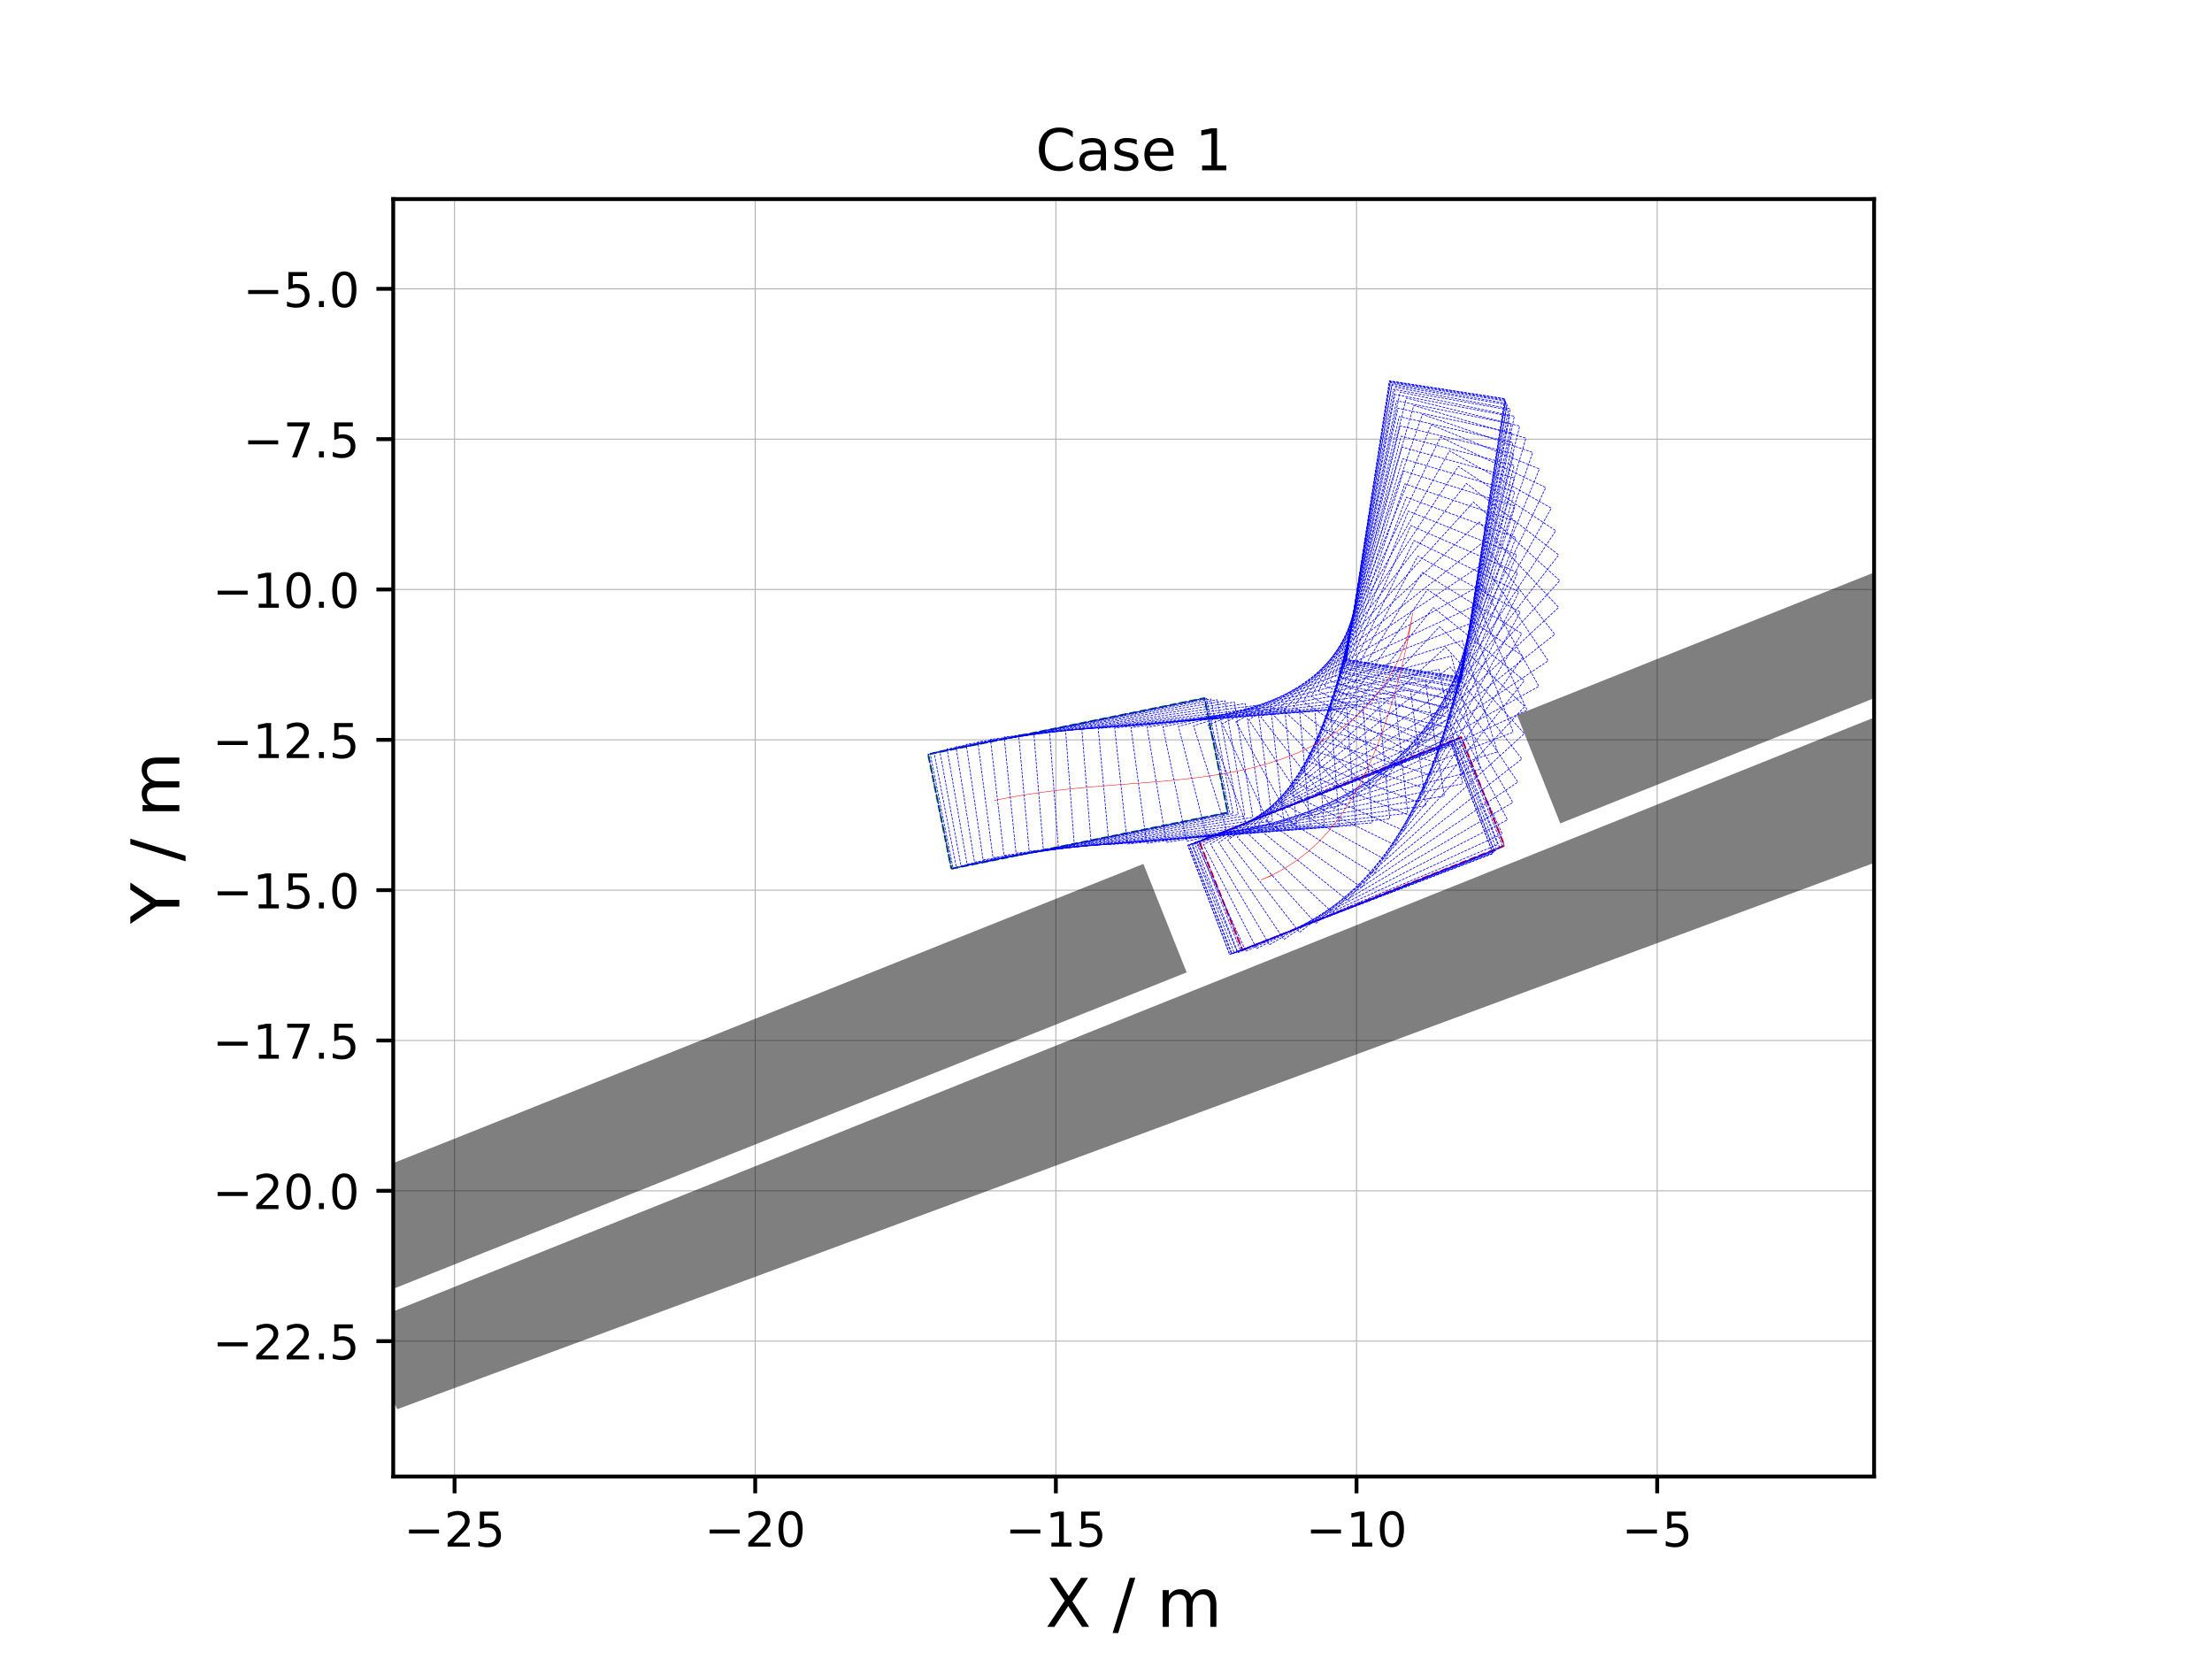 <?xml version="1.0" encoding="utf-8" standalone="no"?>
<!DOCTYPE svg PUBLIC "-//W3C//DTD SVG 1.1//EN"
  "http://www.w3.org/Graphics/SVG/1.1/DTD/svg11.dtd">
<!-- Created with matplotlib (https://matplotlib.org/) -->
<svg height="345.6pt" version="1.1" viewBox="0 0 460.8 345.6" width="460.8pt" xmlns="http://www.w3.org/2000/svg" xmlns:xlink="http://www.w3.org/1999/xlink">
 <defs>
  <style type="text/css">*{stroke-linecap:butt;stroke-linejoin:round;}</style>
 </defs>
 <g id="figure_1">
  <g id="patch_1">
   <path d="M 0 345.6 
L 460.8 345.6 
L 460.8 0 
L 0 0 
z
" style="fill:#ffffff;"/>
  </g>
  <g id="axes_1">
   <g id="patch_2">
    <path d="M 81.915 307.584 
L 390.405 307.584 
L 390.405 41.472 
L 81.915 41.472 
z
" style="fill:#ffffff;"/>
   </g>
   <g id="matplotlib.axis_1">
    <g id="xtick_1">
     <g id="line2d_1">
      <path clip-path="url(#pd54a8ec5b4)" d="M 94.691 307.584 
L 94.691 41.472 
" style="fill:none;stroke:#b0b0b0;stroke-linecap:square;stroke-width:0.2;"/>
     </g>
     <g id="line2d_2">
      <defs>
       <path d="M 0 0 
L 0 3.5 
" id="m04ee8afd36" style="stroke:#000000;stroke-width:0.8;"/>
      </defs>
      <g>
       <use style="stroke:#000000;stroke-width:0.8;" x="94.691" xlink:href="#m04ee8afd36" y="307.584"/>
      </g>
     </g>
     <g id="text_1">
      <!-- −25 -->
      <g transform="translate(84.138 322.182)scale(0.1 -0.1)">
       <defs>
        <path d="M 10.594 35.5 
L 73.188 35.5 
L 73.188 27.203 
L 10.594 27.203 
z
" id="DejaVuSans-8722"/>
        <path d="M 19.188 8.297 
L 53.609 8.297 
L 53.609 0 
L 7.328 0 
L 7.328 8.297 
Q 12.938 14.109 22.625 23.891 
Q 32.328 33.688 34.812 36.531 
Q 39.547 41.844 41.422 45.531 
Q 43.312 49.219 43.312 52.781 
Q 43.312 58.594 39.234 62.25 
Q 35.156 65.922 28.609 65.922 
Q 23.969 65.922 18.812 64.312 
Q 13.672 62.703 7.812 59.422 
L 7.812 69.391 
Q 13.766 71.781 18.938 73 
Q 24.125 74.219 28.422 74.219 
Q 39.75 74.219 46.484 68.547 
Q 53.219 62.891 53.219 53.422 
Q 53.219 48.922 51.531 44.891 
Q 49.859 40.875 45.406 35.406 
Q 44.188 33.984 37.641 27.219 
Q 31.109 20.453 19.188 8.297 
z
" id="DejaVuSans-50"/>
        <path d="M 10.797 72.906 
L 49.516 72.906 
L 49.516 64.594 
L 19.828 64.594 
L 19.828 46.734 
Q 21.969 47.469 24.109 47.828 
Q 26.266 48.188 28.422 48.188 
Q 40.625 48.188 47.75 41.5 
Q 54.891 34.812 54.891 23.391 
Q 54.891 11.625 47.562 5.094 
Q 40.234 -1.422 26.906 -1.422 
Q 22.312 -1.422 17.547 -0.641 
Q 12.797 0.141 7.719 1.703 
L 7.719 11.625 
Q 12.109 9.234 16.797 8.062 
Q 21.484 6.891 26.703 6.891 
Q 35.156 6.891 40.078 11.328 
Q 45.016 15.766 45.016 23.391 
Q 45.016 31 40.078 35.438 
Q 35.156 39.891 26.703 39.891 
Q 22.75 39.891 18.812 39.016 
Q 14.891 38.141 10.797 36.281 
z
" id="DejaVuSans-53"/>
       </defs>
       <use xlink:href="#DejaVuSans-8722"/>
       <use x="83.789" xlink:href="#DejaVuSans-50"/>
       <use x="147.412" xlink:href="#DejaVuSans-53"/>
      </g>
     </g>
    </g>
    <g id="xtick_2">
     <g id="line2d_3">
      <path clip-path="url(#pd54a8ec5b4)" d="M 157.324 307.584 
L 157.324 41.472 
" style="fill:none;stroke:#b0b0b0;stroke-linecap:square;stroke-width:0.2;"/>
     </g>
     <g id="line2d_4">
      <g>
       <use style="stroke:#000000;stroke-width:0.8;" x="157.324" xlink:href="#m04ee8afd36" y="307.584"/>
      </g>
     </g>
     <g id="text_2">
      <!-- −20 -->
      <g transform="translate(146.771 322.182)scale(0.1 -0.1)">
       <defs>
        <path d="M 31.781 66.406 
Q 24.172 66.406 20.328 58.906 
Q 16.5 51.422 16.5 36.375 
Q 16.5 21.391 20.328 13.891 
Q 24.172 6.391 31.781 6.391 
Q 39.453 6.391 43.281 13.891 
Q 47.125 21.391 47.125 36.375 
Q 47.125 51.422 43.281 58.906 
Q 39.453 66.406 31.781 66.406 
z
M 31.781 74.219 
Q 44.047 74.219 50.516 64.516 
Q 56.984 54.828 56.984 36.375 
Q 56.984 17.969 50.516 8.266 
Q 44.047 -1.422 31.781 -1.422 
Q 19.531 -1.422 13.062 8.266 
Q 6.594 17.969 6.594 36.375 
Q 6.594 54.828 13.062 64.516 
Q 19.531 74.219 31.781 74.219 
z
" id="DejaVuSans-48"/>
       </defs>
       <use xlink:href="#DejaVuSans-8722"/>
       <use x="83.789" xlink:href="#DejaVuSans-50"/>
       <use x="147.412" xlink:href="#DejaVuSans-48"/>
      </g>
     </g>
    </g>
    <g id="xtick_3">
     <g id="line2d_5">
      <path clip-path="url(#pd54a8ec5b4)" d="M 219.956 307.584 
L 219.956 41.472 
" style="fill:none;stroke:#b0b0b0;stroke-linecap:square;stroke-width:0.2;"/>
     </g>
     <g id="line2d_6">
      <g>
       <use style="stroke:#000000;stroke-width:0.8;" x="219.956" xlink:href="#m04ee8afd36" y="307.584"/>
      </g>
     </g>
     <g id="text_3">
      <!-- −15 -->
      <g transform="translate(209.404 322.182)scale(0.1 -0.1)">
       <defs>
        <path d="M 12.406 8.297 
L 28.516 8.297 
L 28.516 63.922 
L 10.984 60.406 
L 10.984 69.391 
L 28.422 72.906 
L 38.281 72.906 
L 38.281 8.297 
L 54.391 8.297 
L 54.391 0 
L 12.406 0 
z
" id="DejaVuSans-49"/>
       </defs>
       <use xlink:href="#DejaVuSans-8722"/>
       <use x="83.789" xlink:href="#DejaVuSans-49"/>
       <use x="147.412" xlink:href="#DejaVuSans-53"/>
      </g>
     </g>
    </g>
    <g id="xtick_4">
     <g id="line2d_7">
      <path clip-path="url(#pd54a8ec5b4)" d="M 282.589 307.584 
L 282.589 41.472 
" style="fill:none;stroke:#b0b0b0;stroke-linecap:square;stroke-width:0.2;"/>
     </g>
     <g id="line2d_8">
      <g>
       <use style="stroke:#000000;stroke-width:0.8;" x="282.589" xlink:href="#m04ee8afd36" y="307.584"/>
      </g>
     </g>
     <g id="text_4">
      <!-- −10 -->
      <g transform="translate(272.037 322.182)scale(0.1 -0.1)">
       <use xlink:href="#DejaVuSans-8722"/>
       <use x="83.789" xlink:href="#DejaVuSans-49"/>
       <use x="147.412" xlink:href="#DejaVuSans-48"/>
      </g>
     </g>
    </g>
    <g id="xtick_5">
     <g id="line2d_9">
      <path clip-path="url(#pd54a8ec5b4)" d="M 345.222 307.584 
L 345.222 41.472 
" style="fill:none;stroke:#b0b0b0;stroke-linecap:square;stroke-width:0.2;"/>
     </g>
     <g id="line2d_10">
      <g>
       <use style="stroke:#000000;stroke-width:0.8;" x="345.222" xlink:href="#m04ee8afd36" y="307.584"/>
      </g>
     </g>
     <g id="text_5">
      <!-- −5 -->
      <g transform="translate(337.851 322.182)scale(0.1 -0.1)">
       <use xlink:href="#DejaVuSans-8722"/>
       <use x="83.789" xlink:href="#DejaVuSans-53"/>
      </g>
     </g>
    </g>
    <g id="text_6">
     <!-- X / m -->
     <g transform="translate(217.739 338.9)scale(0.14 -0.14)">
      <defs>
       <path d="M 6.297 72.906 
L 16.891 72.906 
L 35.016 45.797 
L 53.219 72.906 
L 63.812 72.906 
L 40.375 37.891 
L 65.375 0 
L 54.781 0 
L 34.281 31 
L 13.625 0 
L 2.984 0 
L 29 38.922 
z
" id="DejaVuSans-88"/>
       <path id="DejaVuSans-32"/>
       <path d="M 25.391 72.906 
L 33.688 72.906 
L 8.297 -9.281 
L 0 -9.281 
z
" id="DejaVuSans-47"/>
       <path d="M 52 44.188 
Q 55.375 50.25 60.062 53.125 
Q 64.75 56 71.094 56 
Q 79.641 56 84.281 50.016 
Q 88.922 44.047 88.922 33.016 
L 88.922 0 
L 79.891 0 
L 79.891 32.719 
Q 79.891 40.578 77.094 44.375 
Q 74.312 48.188 68.609 48.188 
Q 61.625 48.188 57.562 43.547 
Q 53.516 38.922 53.516 30.906 
L 53.516 0 
L 44.484 0 
L 44.484 32.719 
Q 44.484 40.625 41.703 44.406 
Q 38.922 48.188 33.109 48.188 
Q 26.219 48.188 22.156 43.531 
Q 18.109 38.875 18.109 30.906 
L 18.109 0 
L 9.078 0 
L 9.078 54.688 
L 18.109 54.688 
L 18.109 46.188 
Q 21.188 51.219 25.484 53.609 
Q 29.781 56 35.688 56 
Q 41.656 56 45.828 52.969 
Q 50 49.953 52 44.188 
z
" id="DejaVuSans-109"/>
      </defs>
      <use xlink:href="#DejaVuSans-88"/>
      <use x="68.506" xlink:href="#DejaVuSans-32"/>
      <use x="100.293" xlink:href="#DejaVuSans-47"/>
      <use x="133.984" xlink:href="#DejaVuSans-32"/>
      <use x="165.771" xlink:href="#DejaVuSans-109"/>
     </g>
    </g>
   </g>
   <g id="matplotlib.axis_2">
    <g id="ytick_1">
     <g id="line2d_11">
      <path clip-path="url(#pd54a8ec5b4)" d="M 81.915 279.384 
L 390.405 279.384 
" style="fill:none;stroke:#b0b0b0;stroke-linecap:square;stroke-width:0.2;"/>
     </g>
     <g id="line2d_12">
      <defs>
       <path d="M 0 0 
L -3.5 0 
" id="m5be5525bc6" style="stroke:#000000;stroke-width:0.8;"/>
      </defs>
      <g>
       <use style="stroke:#000000;stroke-width:0.8;" x="81.915" xlink:href="#m5be5525bc6" y="279.384"/>
      </g>
     </g>
     <g id="text_7">
      <!-- −22.5 -->
      <g transform="translate(44.269 283.183)scale(0.1 -0.1)">
       <defs>
        <path d="M 10.688 12.406 
L 21 12.406 
L 21 0 
L 10.688 0 
z
" id="DejaVuSans-46"/>
       </defs>
       <use xlink:href="#DejaVuSans-8722"/>
       <use x="83.789" xlink:href="#DejaVuSans-50"/>
       <use x="147.412" xlink:href="#DejaVuSans-50"/>
       <use x="211.035" xlink:href="#DejaVuSans-46"/>
       <use x="242.822" xlink:href="#DejaVuSans-53"/>
      </g>
     </g>
    </g>
    <g id="ytick_2">
     <g id="line2d_13">
      <path clip-path="url(#pd54a8ec5b4)" d="M 81.915 248.067 
L 390.405 248.067 
" style="fill:none;stroke:#b0b0b0;stroke-linecap:square;stroke-width:0.2;"/>
     </g>
     <g id="line2d_14">
      <g>
       <use style="stroke:#000000;stroke-width:0.8;" x="81.915" xlink:href="#m5be5525bc6" y="248.067"/>
      </g>
     </g>
     <g id="text_8">
      <!-- −20.0 -->
      <g transform="translate(44.269 251.866)scale(0.1 -0.1)">
       <use xlink:href="#DejaVuSans-8722"/>
       <use x="83.789" xlink:href="#DejaVuSans-50"/>
       <use x="147.412" xlink:href="#DejaVuSans-48"/>
       <use x="211.035" xlink:href="#DejaVuSans-46"/>
       <use x="242.822" xlink:href="#DejaVuSans-48"/>
      </g>
     </g>
    </g>
    <g id="ytick_3">
     <g id="line2d_15">
      <path clip-path="url(#pd54a8ec5b4)" d="M 81.915 216.751 
L 390.405 216.751 
" style="fill:none;stroke:#b0b0b0;stroke-linecap:square;stroke-width:0.2;"/>
     </g>
     <g id="line2d_16">
      <g>
       <use style="stroke:#000000;stroke-width:0.8;" x="81.915" xlink:href="#m5be5525bc6" y="216.751"/>
      </g>
     </g>
     <g id="text_9">
      <!-- −17.5 -->
      <g transform="translate(44.269 220.55)scale(0.1 -0.1)">
       <defs>
        <path d="M 8.203 72.906 
L 55.078 72.906 
L 55.078 68.703 
L 28.609 0 
L 18.312 0 
L 43.219 64.594 
L 8.203 64.594 
z
" id="DejaVuSans-55"/>
       </defs>
       <use xlink:href="#DejaVuSans-8722"/>
       <use x="83.789" xlink:href="#DejaVuSans-49"/>
       <use x="147.412" xlink:href="#DejaVuSans-55"/>
       <use x="211.035" xlink:href="#DejaVuSans-46"/>
       <use x="242.822" xlink:href="#DejaVuSans-53"/>
      </g>
     </g>
    </g>
    <g id="ytick_4">
     <g id="line2d_17">
      <path clip-path="url(#pd54a8ec5b4)" d="M 81.915 185.434 
L 390.405 185.434 
" style="fill:none;stroke:#b0b0b0;stroke-linecap:square;stroke-width:0.2;"/>
     </g>
     <g id="line2d_18">
      <g>
       <use style="stroke:#000000;stroke-width:0.8;" x="81.915" xlink:href="#m5be5525bc6" y="185.434"/>
      </g>
     </g>
     <g id="text_10">
      <!-- −15.0 -->
      <g transform="translate(44.269 189.233)scale(0.1 -0.1)">
       <use xlink:href="#DejaVuSans-8722"/>
       <use x="83.789" xlink:href="#DejaVuSans-49"/>
       <use x="147.412" xlink:href="#DejaVuSans-53"/>
       <use x="211.035" xlink:href="#DejaVuSans-46"/>
       <use x="242.822" xlink:href="#DejaVuSans-48"/>
      </g>
     </g>
    </g>
    <g id="ytick_5">
     <g id="line2d_19">
      <path clip-path="url(#pd54a8ec5b4)" d="M 81.915 154.118 
L 390.405 154.118 
" style="fill:none;stroke:#b0b0b0;stroke-linecap:square;stroke-width:0.2;"/>
     </g>
     <g id="line2d_20">
      <g>
       <use style="stroke:#000000;stroke-width:0.8;" x="81.915" xlink:href="#m5be5525bc6" y="154.118"/>
      </g>
     </g>
     <g id="text_11">
      <!-- −12.5 -->
      <g transform="translate(44.269 157.917)scale(0.1 -0.1)">
       <use xlink:href="#DejaVuSans-8722"/>
       <use x="83.789" xlink:href="#DejaVuSans-49"/>
       <use x="147.412" xlink:href="#DejaVuSans-50"/>
       <use x="211.035" xlink:href="#DejaVuSans-46"/>
       <use x="242.822" xlink:href="#DejaVuSans-53"/>
      </g>
     </g>
    </g>
    <g id="ytick_6">
     <g id="line2d_21">
      <path clip-path="url(#pd54a8ec5b4)" d="M 81.915 122.801 
L 390.405 122.801 
" style="fill:none;stroke:#b0b0b0;stroke-linecap:square;stroke-width:0.2;"/>
     </g>
     <g id="line2d_22">
      <g>
       <use style="stroke:#000000;stroke-width:0.8;" x="81.915" xlink:href="#m5be5525bc6" y="122.801"/>
      </g>
     </g>
     <g id="text_12">
      <!-- −10.0 -->
      <g transform="translate(44.269 126.601)scale(0.1 -0.1)">
       <use xlink:href="#DejaVuSans-8722"/>
       <use x="83.789" xlink:href="#DejaVuSans-49"/>
       <use x="147.412" xlink:href="#DejaVuSans-48"/>
       <use x="211.035" xlink:href="#DejaVuSans-46"/>
       <use x="242.822" xlink:href="#DejaVuSans-48"/>
      </g>
     </g>
    </g>
    <g id="ytick_7">
     <g id="line2d_23">
      <path clip-path="url(#pd54a8ec5b4)" d="M 81.915 91.485 
L 390.405 91.485 
" style="fill:none;stroke:#b0b0b0;stroke-linecap:square;stroke-width:0.2;"/>
     </g>
     <g id="line2d_24">
      <g>
       <use style="stroke:#000000;stroke-width:0.8;" x="81.915" xlink:href="#m5be5525bc6" y="91.485"/>
      </g>
     </g>
     <g id="text_13">
      <!-- −7.5 -->
      <g transform="translate(50.632 95.284)scale(0.1 -0.1)">
       <use xlink:href="#DejaVuSans-8722"/>
       <use x="83.789" xlink:href="#DejaVuSans-55"/>
       <use x="147.412" xlink:href="#DejaVuSans-46"/>
       <use x="179.199" xlink:href="#DejaVuSans-53"/>
      </g>
     </g>
    </g>
    <g id="ytick_8">
     <g id="line2d_25">
      <path clip-path="url(#pd54a8ec5b4)" d="M 81.915 60.168 
L 390.405 60.168 
" style="fill:none;stroke:#b0b0b0;stroke-linecap:square;stroke-width:0.2;"/>
     </g>
     <g id="line2d_26">
      <g>
       <use style="stroke:#000000;stroke-width:0.8;" x="81.915" xlink:href="#m5be5525bc6" y="60.168"/>
      </g>
     </g>
     <g id="text_14">
      <!-- −5.0 -->
      <g transform="translate(50.632 63.968)scale(0.1 -0.1)">
       <use xlink:href="#DejaVuSans-8722"/>
       <use x="83.789" xlink:href="#DejaVuSans-53"/>
       <use x="147.412" xlink:href="#DejaVuSans-46"/>
       <use x="179.199" xlink:href="#DejaVuSans-48"/>
      </g>
     </g>
    </g>
    <g id="text_15">
     <!-- Y / m -->
     <g transform="translate(37.358 192.429)rotate(-90)scale(0.14 -0.14)">
      <defs>
       <path d="M -0.203 72.906 
L 10.406 72.906 
L 30.609 42.922 
L 50.688 72.906 
L 61.281 72.906 
L 35.5 34.719 
L 35.5 0 
L 25.594 0 
L 25.594 34.719 
z
" id="DejaVuSans-89"/>
      </defs>
      <use xlink:href="#DejaVuSans-89"/>
      <use x="61.084" xlink:href="#DejaVuSans-32"/>
      <use x="92.871" xlink:href="#DejaVuSans-47"/>
      <use x="126.562" xlink:href="#DejaVuSans-32"/>
      <use x="158.35" xlink:href="#DejaVuSans-109"/>
     </g>
    </g>
   </g>
   <g id="patch_3">
    <path clip-path="url(#pd54a8ec5b4)" d="M 63.659 249.579 
L 238.189 179.972 
L 247.201 202.568 
L 72.671 272.175 
z
" style="opacity:0.5;"/>
   </g>
   <g id="patch_4">
    <path clip-path="url(#pd54a8ec5b4)" d="M 316.018 148.932 
L 490.548 79.324 
L 499.56 101.92 
L 325.03 171.527 
z
" style="opacity:0.5;"/>
   </g>
   <g id="patch_5">
    <path clip-path="url(#pd54a8ec5b4)" d="M 73.79 276.452 
L 486.435 110.966 
L 503.539 137.906 
L 82.77 293.556 
z
" style="opacity:0.5;"/>
   </g>
   <g id="line2d_27">
    <path clip-path="url(#pd54a8ec5b4)" d="M 198.198 180.974 
L 255.759 169.282 
L 250.917 145.442 
L 193.355 157.134 
L 198.198 180.974 
" style="fill:none;stroke:#008000;stroke-dasharray:1.48,0.64;stroke-dashoffset:0;stroke-width:0.4;"/>
   </g>
   <g id="line2d_28">
    <path clip-path="url(#pd54a8ec5b4)" d="M 258.836 197.927 
L 313.394 176.168 
L 304.382 153.572 
L 249.824 175.331 
L 258.836 197.927 
" style="fill:none;stroke:#ff0000;stroke-dasharray:1.48,0.64;stroke-dashoffset:0;stroke-width:0.4;"/>
   </g>
   <g id="line2d_29">
    <path clip-path="url(#pd54a8ec5b4)" d="M 198.198 180.974 
L 255.759 169.282 
L 250.917 145.442 
L 193.355 157.134 
L 198.198 180.974 
" style="fill:none;stroke:#0000ff;stroke-dasharray:0.555,0.24;stroke-dashoffset:0;stroke-width:0.15;"/>
   </g>
   <g id="line2d_30">
    <path clip-path="url(#pd54a8ec5b4)" d="M 198.198 180.974 
L 255.759 169.282 
L 250.917 145.442 
L 193.355 157.134 
L 198.198 180.974 
" style="fill:none;stroke:#0000ff;stroke-dasharray:0.555,0.24;stroke-dashoffset:0;stroke-width:0.15;"/>
   </g>
   <g id="line2d_31">
    <path clip-path="url(#pd54a8ec5b4)" d="M 198.544 180.869 
L 256.14 169.347 
L 251.368 145.493 
L 193.772 157.015 
L 198.544 180.869 
" style="fill:none;stroke:#0000ff;stroke-dasharray:0.555,0.24;stroke-dashoffset:0;stroke-width:0.15;"/>
   </g>
   <g id="line2d_32">
    <path clip-path="url(#pd54a8ec5b4)" d="M 199.216 180.665 
L 256.878 169.479 
L 252.245 145.598 
L 194.583 156.784 
L 199.216 180.665 
" style="fill:none;stroke:#0000ff;stroke-dasharray:0.555,0.24;stroke-dashoffset:0;stroke-width:0.15;"/>
   </g>
   <g id="line2d_33">
    <path clip-path="url(#pd54a8ec5b4)" d="M 200.193 180.374 
L 257.948 169.68 
L 253.519 145.76 
L 195.764 156.454 
L 200.193 180.374 
" style="fill:none;stroke:#0000ff;stroke-dasharray:0.555,0.24;stroke-dashoffset:0;stroke-width:0.15;"/>
   </g>
   <g id="line2d_34">
    <path clip-path="url(#pd54a8ec5b4)" d="M 201.458 180.009 
L 259.327 169.948 
L 255.16 145.981 
L 197.291 156.042 
L 201.458 180.009 
" style="fill:none;stroke:#0000ff;stroke-dasharray:0.555,0.24;stroke-dashoffset:0;stroke-width:0.15;"/>
   </g>
   <g id="line2d_35">
    <path clip-path="url(#pd54a8ec5b4)" d="M 202.997 179.588 
L 260.991 170.275 
L 257.134 146.256 
L 199.14 155.569 
L 202.997 179.588 
" style="fill:none;stroke:#0000ff;stroke-dasharray:0.555,0.24;stroke-dashoffset:0;stroke-width:0.15;"/>
   </g>
   <g id="line2d_36">
    <path clip-path="url(#pd54a8ec5b4)" d="M 204.797 179.13 
L 262.918 170.644 
L 259.403 146.572 
L 201.282 155.059 
L 204.797 179.13 
" style="fill:none;stroke:#0000ff;stroke-dasharray:0.555,0.24;stroke-dashoffset:0;stroke-width:0.15;"/>
   </g>
   <g id="line2d_37">
    <path clip-path="url(#pd54a8ec5b4)" d="M 206.847 178.654 
L 265.088 171.034 
L 261.932 146.913 
L 203.691 154.533 
L 206.847 178.654 
" style="fill:none;stroke:#0000ff;stroke-dasharray:0.555,0.24;stroke-dashoffset:0;stroke-width:0.15;"/>
   </g>
   <g id="line2d_38">
    <path clip-path="url(#pd54a8ec5b4)" d="M 209.136 178.181 
L 267.483 171.417 
L 264.682 147.253 
L 206.335 154.016 
L 209.136 178.181 
" style="fill:none;stroke:#0000ff;stroke-dasharray:0.555,0.24;stroke-dashoffset:0;stroke-width:0.15;"/>
   </g>
   <g id="line2d_39">
    <path clip-path="url(#pd54a8ec5b4)" d="M 211.655 177.728 
L 270.088 171.76 
L 267.617 147.559 
L 209.183 153.528 
L 211.655 177.728 
" style="fill:none;stroke:#0000ff;stroke-dasharray:0.555,0.24;stroke-dashoffset:0;stroke-width:0.15;"/>
   </g>
   <g id="line2d_40">
    <path clip-path="url(#pd54a8ec5b4)" d="M 214.394 177.312 
L 272.892 172.024 
L 270.702 147.796 
L 212.203 153.084 
L 214.394 177.312 
" style="fill:none;stroke:#0000ff;stroke-dasharray:0.555,0.24;stroke-dashoffset:0;stroke-width:0.15;"/>
   </g>
   <g id="line2d_41">
    <path clip-path="url(#pd54a8ec5b4)" d="M 217.341 176.943 
L 275.884 172.166 
L 273.906 147.92 
L 215.363 152.697 
L 217.341 176.943 
" style="fill:none;stroke:#0000ff;stroke-dasharray:0.555,0.24;stroke-dashoffset:0;stroke-width:0.15;"/>
   </g>
   <g id="line2d_42">
    <path clip-path="url(#pd54a8ec5b4)" d="M 220.488 176.628 
L 279.054 172.143 
L 277.197 147.887 
L 218.631 152.372 
L 220.488 176.628 
" style="fill:none;stroke:#0000ff;stroke-dasharray:0.555,0.24;stroke-dashoffset:0;stroke-width:0.15;"/>
   </g>
   <g id="line2d_43">
    <path clip-path="url(#pd54a8ec5b4)" d="M 223.824 176.367 
L 282.391 171.906 
L 280.544 147.65 
L 221.976 152.111 
L 223.824 176.367 
" style="fill:none;stroke:#0000ff;stroke-dasharray:0.555,0.24;stroke-dashoffset:0;stroke-width:0.15;"/>
   </g>
   <g id="line2d_44">
    <path clip-path="url(#pd54a8ec5b4)" d="M 227.338 176.157 
L 285.883 171.408 
L 283.916 147.161 
L 225.371 151.91 
L 227.338 176.157 
" style="fill:none;stroke:#0000ff;stroke-dasharray:0.555,0.24;stroke-dashoffset:0;stroke-width:0.15;"/>
   </g>
   <g id="line2d_45">
    <path clip-path="url(#pd54a8ec5b4)" d="M 231.02 175.985 
L 289.51 170.599 
L 287.279 146.374 
L 228.789 151.761 
L 231.02 175.985 
" style="fill:none;stroke:#0000ff;stroke-dasharray:0.555,0.24;stroke-dashoffset:0;stroke-width:0.15;"/>
   </g>
   <g id="line2d_46">
    <path clip-path="url(#pd54a8ec5b4)" d="M 234.86 175.833 
L 293.247 169.427 
L 290.594 145.246 
L 232.207 151.652 
L 234.86 175.833 
" style="fill:none;stroke:#0000ff;stroke-dasharray:0.555,0.24;stroke-dashoffset:0;stroke-width:0.15;"/>
   </g>
   <g id="line2d_47">
    <path clip-path="url(#pd54a8ec5b4)" d="M 238.848 175.679 
L 297.06 167.845 
L 293.816 143.736 
L 235.603 151.569 
L 238.848 175.679 
" style="fill:none;stroke:#0000ff;stroke-dasharray:0.555,0.24;stroke-dashoffset:0;stroke-width:0.15;"/>
   </g>
   <g id="line2d_48">
    <path clip-path="url(#pd54a8ec5b4)" d="M 242.971 175.492 
L 300.904 165.807 
L 296.893 141.813 
L 238.959 151.498 
L 242.971 175.492 
" style="fill:none;stroke:#0000ff;stroke-dasharray:0.555,0.24;stroke-dashoffset:0;stroke-width:0.15;"/>
   </g>
   <g id="line2d_49">
    <path clip-path="url(#pd54a8ec5b4)" d="M 247.214 175.239 
L 304.72 163.273 
L 299.764 139.456 
L 242.258 151.422 
L 247.214 175.239 
" style="fill:none;stroke:#0000ff;stroke-dasharray:0.555,0.24;stroke-dashoffset:0;stroke-width:0.15;"/>
   </g>
   <g id="line2d_50">
    <path clip-path="url(#pd54a8ec5b4)" d="M 251.56 174.882 
L 308.437 160.215 
L 302.362 136.659 
L 245.486 151.326 
L 251.56 174.882 
" style="fill:none;stroke:#0000ff;stroke-dasharray:0.555,0.24;stroke-dashoffset:0;stroke-width:0.15;"/>
   </g>
   <g id="line2d_51">
    <path clip-path="url(#pd54a8ec5b4)" d="M 255.983 174.38 
L 311.972 156.624 
L 304.618 133.435 
L 248.629 151.191 
L 255.983 174.38 
" style="fill:none;stroke:#0000ff;stroke-dasharray:0.555,0.24;stroke-dashoffset:0;stroke-width:0.15;"/>
   </g>
   <g id="line2d_52">
    <path clip-path="url(#pd54a8ec5b4)" d="M 260.449 173.693 
L 315.234 152.513 
L 306.462 129.823 
L 251.677 151.003 
L 260.449 173.693 
" style="fill:none;stroke:#0000ff;stroke-dasharray:0.555,0.24;stroke-dashoffset:0;stroke-width:0.15;"/>
   </g>
   <g id="line2d_53">
    <path clip-path="url(#pd54a8ec5b4)" d="M 264.913 172.785 
L 318.132 147.93 
L 307.838 125.889 
L 254.619 150.744 
L 264.913 172.785 
" style="fill:none;stroke:#0000ff;stroke-dasharray:0.555,0.24;stroke-dashoffset:0;stroke-width:0.15;"/>
   </g>
   <g id="line2d_54">
    <path clip-path="url(#pd54a8ec5b4)" d="M 269.318 171.628 
L 320.584 142.961 
L 308.712 121.729 
L 257.445 150.396 
L 269.318 171.628 
" style="fill:none;stroke:#0000ff;stroke-dasharray:0.555,0.24;stroke-dashoffset:0;stroke-width:0.15;"/>
   </g>
   <g id="line2d_55">
    <path clip-path="url(#pd54a8ec5b4)" d="M 273.623 170.209 
L 322.523 137.669 
L 309.046 117.416 
L 260.146 149.956 
L 273.623 170.209 
" style="fill:none;stroke:#0000ff;stroke-dasharray:0.555,0.24;stroke-dashoffset:0;stroke-width:0.15;"/>
   </g>
   <g id="line2d_56">
    <path clip-path="url(#pd54a8ec5b4)" d="M 277.779 168.522 
L 323.899 132.149 
L 308.835 113.048 
L 262.715 149.42 
L 277.779 168.522 
" style="fill:none;stroke:#0000ff;stroke-dasharray:0.555,0.24;stroke-dashoffset:0;stroke-width:0.15;"/>
   </g>
   <g id="line2d_57">
    <path clip-path="url(#pd54a8ec5b4)" d="M 281.726 166.576 
L 324.696 126.53 
L 308.11 108.734 
L 265.141 148.78 
L 281.726 166.576 
" style="fill:none;stroke:#0000ff;stroke-dasharray:0.555,0.24;stroke-dashoffset:0;stroke-width:0.15;"/>
   </g>
   <g id="line2d_58">
    <path clip-path="url(#pd54a8ec5b4)" d="M 285.402 164.399 
L 324.94 120.962 
L 306.95 104.587 
L 267.412 148.024 
L 285.402 164.399 
" style="fill:none;stroke:#0000ff;stroke-dasharray:0.555,0.24;stroke-dashoffset:0;stroke-width:0.15;"/>
   </g>
   <g id="line2d_59">
    <path clip-path="url(#pd54a8ec5b4)" d="M 288.747 162.041 
L 324.711 115.601 
L 305.477 100.706 
L 269.513 147.146 
L 288.747 162.041 
" style="fill:none;stroke:#0000ff;stroke-dasharray:0.555,0.24;stroke-dashoffset:0;stroke-width:0.15;"/>
   </g>
   <g id="line2d_60">
    <path clip-path="url(#pd54a8ec5b4)" d="M 291.729 159.564 
L 324.096 110.55 
L 303.797 97.145 
L 271.429 146.159 
L 291.729 159.564 
" style="fill:none;stroke:#0000ff;stroke-dasharray:0.555,0.24;stroke-dashoffset:0;stroke-width:0.15;"/>
   </g>
   <g id="line2d_61">
    <path clip-path="url(#pd54a8ec5b4)" d="M 294.347 157.037 
L 323.17 105.858 
L 301.973 93.921 
L 273.15 145.1 
L 294.347 157.037 
" style="fill:none;stroke:#0000ff;stroke-dasharray:0.555,0.24;stroke-dashoffset:0;stroke-width:0.15;"/>
   </g>
   <g id="line2d_62">
    <path clip-path="url(#pd54a8ec5b4)" d="M 296.61 154.524 
L 322.007 101.561 
L 300.072 91.043 
L 274.675 144.005 
L 296.61 154.524 
" style="fill:none;stroke:#0000ff;stroke-dasharray:0.555,0.24;stroke-dashoffset:0;stroke-width:0.15;"/>
   </g>
   <g id="line2d_63">
    <path clip-path="url(#pd54a8ec5b4)" d="M 298.533 152.086 
L 320.687 97.687 
L 298.157 88.512 
L 276.003 142.911 
L 298.533 152.086 
" style="fill:none;stroke:#0000ff;stroke-dasharray:0.555,0.24;stroke-dashoffset:0;stroke-width:0.15;"/>
   </g>
   <g id="line2d_64">
    <path clip-path="url(#pd54a8ec5b4)" d="M 300.139 149.78 
L 319.287 94.252 
L 296.289 86.322 
L 277.141 141.85 
L 300.139 149.78 
" style="fill:none;stroke:#0000ff;stroke-dasharray:0.555,0.24;stroke-dashoffset:0;stroke-width:0.15;"/>
   </g>
   <g id="line2d_65">
    <path clip-path="url(#pd54a8ec5b4)" d="M 301.453 147.659 
L 317.881 91.266 
L 294.525 84.462 
L 278.098 140.855 
L 301.453 147.659 
" style="fill:none;stroke:#0000ff;stroke-dasharray:0.555,0.24;stroke-dashoffset:0;stroke-width:0.15;"/>
   </g>
   <g id="line2d_66">
    <path clip-path="url(#pd54a8ec5b4)" d="M 302.492 145.776 
L 316.577 88.753 
L 292.96 82.919 
L 278.875 139.942 
L 302.492 145.776 
" style="fill:none;stroke:#0000ff;stroke-dasharray:0.555,0.24;stroke-dashoffset:0;stroke-width:0.15;"/>
   </g>
   <g id="line2d_67">
    <path clip-path="url(#pd54a8ec5b4)" d="M 303.277 144.178 
L 315.464 86.719 
L 291.667 81.672 
L 279.48 139.131 
L 303.277 144.178 
" style="fill:none;stroke:#0000ff;stroke-dasharray:0.555,0.24;stroke-dashoffset:0;stroke-width:0.15;"/>
   </g>
   <g id="line2d_68">
    <path clip-path="url(#pd54a8ec5b4)" d="M 303.841 142.897 
L 314.594 85.153 
L 290.679 80.699 
L 279.925 138.444 
L 303.841 142.897 
" style="fill:none;stroke:#0000ff;stroke-dasharray:0.555,0.24;stroke-dashoffset:0;stroke-width:0.15;"/>
   </g>
   <g id="line2d_69">
    <path clip-path="url(#pd54a8ec5b4)" d="M 304.216 141.953 
L 313.985 84.034 
L 289.997 79.988 
L 280.228 137.907 
L 304.216 141.953 
" style="fill:none;stroke:#0000ff;stroke-dasharray:0.555,0.24;stroke-dashoffset:0;stroke-width:0.15;"/>
   </g>
   <g id="line2d_70">
    <path clip-path="url(#pd54a8ec5b4)" d="M 304.435 141.352 
L 313.624 83.338 
L 289.597 79.532 
L 280.408 137.546 
L 304.435 141.352 
" style="fill:none;stroke:#0000ff;stroke-dasharray:0.555,0.24;stroke-dashoffset:0;stroke-width:0.15;"/>
   </g>
   <g id="line2d_71">
    <path clip-path="url(#pd54a8ec5b4)" d="M 304.523 141.09 
L 313.482 83.04 
L 289.44 79.33 
L 280.481 137.38 
L 304.523 141.09 
" style="fill:none;stroke:#0000ff;stroke-dasharray:0.555,0.24;stroke-dashoffset:0;stroke-width:0.15;"/>
   </g>
   <g id="line2d_72">
    <path clip-path="url(#pd54a8ec5b4)" d="M 304.501 141.159 
L 313.515 83.118 
L 289.476 79.384 
L 280.463 137.426 
L 304.501 141.159 
" style="fill:none;stroke:#0000ff;stroke-dasharray:0.555,0.24;stroke-dashoffset:0;stroke-width:0.15;"/>
   </g>
   <g id="line2d_73">
    <path clip-path="url(#pd54a8ec5b4)" d="M 304.385 141.543 
L 313.677 83.546 
L 289.657 79.697 
L 280.365 137.695 
L 304.385 141.543 
" style="fill:none;stroke:#0000ff;stroke-dasharray:0.555,0.24;stroke-dashoffset:0;stroke-width:0.15;"/>
   </g>
   <g id="line2d_74">
    <path clip-path="url(#pd54a8ec5b4)" d="M 304.185 142.226 
L 313.922 84.302 
L 289.932 80.269 
L 280.195 138.193 
L 304.185 142.226 
" style="fill:none;stroke:#0000ff;stroke-dasharray:0.555,0.24;stroke-dashoffset:0;stroke-width:0.15;"/>
   </g>
   <g id="line2d_75">
    <path clip-path="url(#pd54a8ec5b4)" d="M 303.907 143.189 
L 314.208 85.362 
L 290.258 81.096 
L 279.958 138.923 
L 303.907 143.189 
" style="fill:none;stroke:#0000ff;stroke-dasharray:0.555,0.24;stroke-dashoffset:0;stroke-width:0.15;"/>
   </g>
   <g id="line2d_76">
    <path clip-path="url(#pd54a8ec5b4)" d="M 303.557 144.414 
L 314.5 86.705 
L 290.599 82.173 
L 279.656 139.882 
L 303.557 144.414 
" style="fill:none;stroke:#0000ff;stroke-dasharray:0.555,0.24;stroke-dashoffset:0;stroke-width:0.15;"/>
   </g>
   <g id="line2d_77">
    <path clip-path="url(#pd54a8ec5b4)" d="M 303.136 145.88 
L 314.771 88.307 
L 290.927 83.488 
L 279.291 141.061 
L 303.136 145.88 
" style="fill:none;stroke:#0000ff;stroke-dasharray:0.555,0.24;stroke-dashoffset:0;stroke-width:0.15;"/>
   </g>
   <g id="line2d_78">
    <path clip-path="url(#pd54a8ec5b4)" d="M 302.643 147.57 
L 315.005 90.149 
L 291.223 85.029 
L 278.862 142.451 
L 302.643 147.57 
" style="fill:none;stroke:#0000ff;stroke-dasharray:0.555,0.24;stroke-dashoffset:0;stroke-width:0.15;"/>
   </g>
   <g id="line2d_79">
    <path clip-path="url(#pd54a8ec5b4)" d="M 302.078 149.466 
L 315.191 92.211 
L 291.478 86.78 
L 278.366 144.035 
L 302.078 149.466 
" style="fill:none;stroke:#0000ff;stroke-dasharray:0.555,0.24;stroke-dashoffset:0;stroke-width:0.15;"/>
   </g>
   <g id="line2d_80">
    <path clip-path="url(#pd54a8ec5b4)" d="M 301.437 151.55 
L 315.33 94.48 
L 291.694 88.726 
L 277.801 145.796 
L 301.437 151.55 
" style="fill:none;stroke:#0000ff;stroke-dasharray:0.555,0.24;stroke-dashoffset:0;stroke-width:0.15;"/>
   </g>
   <g id="line2d_81">
    <path clip-path="url(#pd54a8ec5b4)" d="M 300.714 153.806 
L 315.428 96.942 
L 291.877 90.847 
L 277.163 147.712 
L 300.714 153.806 
" style="fill:none;stroke:#0000ff;stroke-dasharray:0.555,0.24;stroke-dashoffset:0;stroke-width:0.15;"/>
   </g>
   <g id="line2d_82">
    <path clip-path="url(#pd54a8ec5b4)" d="M 299.902 156.217 
L 315.497 99.588 
L 292.043 93.129 
L 276.448 149.758 
L 299.902 156.217 
" style="fill:none;stroke:#0000ff;stroke-dasharray:0.555,0.24;stroke-dashoffset:0;stroke-width:0.15;"/>
   </g>
   <g id="line2d_83">
    <path clip-path="url(#pd54a8ec5b4)" d="M 298.991 158.769 
L 315.551 102.415 
L 292.212 95.556 
L 275.651 151.91 
L 298.991 158.769 
" style="fill:none;stroke:#0000ff;stroke-dasharray:0.555,0.24;stroke-dashoffset:0;stroke-width:0.15;"/>
   </g>
   <g id="line2d_84">
    <path clip-path="url(#pd54a8ec5b4)" d="M 297.969 161.445 
L 315.609 105.419 
L 292.405 98.113 
L 274.766 154.139 
L 297.969 161.445 
" style="fill:none;stroke:#0000ff;stroke-dasharray:0.555,0.24;stroke-dashoffset:0;stroke-width:0.15;"/>
   </g>
   <g id="line2d_85">
    <path clip-path="url(#pd54a8ec5b4)" d="M 296.823 164.228 
L 315.686 108.602 
L 292.647 100.79 
L 273.785 156.416 
L 296.823 164.228 
" style="fill:none;stroke:#0000ff;stroke-dasharray:0.555,0.24;stroke-dashoffset:0;stroke-width:0.15;"/>
   </g>
   <g id="line2d_86">
    <path clip-path="url(#pd54a8ec5b4)" d="M 295.534 167.101 
L 315.796 111.969 
L 292.963 103.577 
L 272.701 158.709 
L 295.534 167.101 
" style="fill:none;stroke:#0000ff;stroke-dasharray:0.555,0.24;stroke-dashoffset:0;stroke-width:0.15;"/>
   </g>
   <g id="line2d_87">
    <path clip-path="url(#pd54a8ec5b4)" d="M 294.084 170.043 
L 315.952 115.529 
L 293.374 106.472 
L 271.506 160.986 
L 294.084 170.043 
" style="fill:none;stroke:#0000ff;stroke-dasharray:0.555,0.24;stroke-dashoffset:0;stroke-width:0.15;"/>
   </g>
   <g id="line2d_88">
    <path clip-path="url(#pd54a8ec5b4)" d="M 292.451 173.033 
L 316.158 119.293 
L 293.901 109.474 
L 270.194 163.215 
L 292.451 173.033 
" style="fill:none;stroke:#0000ff;stroke-dasharray:0.555,0.24;stroke-dashoffset:0;stroke-width:0.15;"/>
   </g>
   <g id="line2d_89">
    <path clip-path="url(#pd54a8ec5b4)" d="M 290.613 176.044 
L 316.413 123.277 
L 294.559 112.591 
L 268.759 165.359 
L 290.613 176.044 
" style="fill:none;stroke:#0000ff;stroke-dasharray:0.555,0.24;stroke-dashoffset:0;stroke-width:0.15;"/>
   </g>
   <g id="line2d_90">
    <path clip-path="url(#pd54a8ec5b4)" d="M 288.546 179.045 
L 316.706 127.499 
L 295.358 115.836 
L 267.197 167.382 
L 288.546 179.045 
" style="fill:none;stroke:#0000ff;stroke-dasharray:0.555,0.24;stroke-dashoffset:0;stroke-width:0.15;"/>
   </g>
   <g id="line2d_91">
    <path clip-path="url(#pd54a8ec5b4)" d="M 286.227 181.999 
L 317.017 131.979 
L 296.301 119.227 
L 265.511 169.247 
L 286.227 181.999 
" style="fill:none;stroke:#0000ff;stroke-dasharray:0.555,0.24;stroke-dashoffset:0;stroke-width:0.15;"/>
   </g>
   <g id="line2d_92">
    <path clip-path="url(#pd54a8ec5b4)" d="M 283.636 184.863 
L 317.313 136.74 
L 297.383 122.792 
L 263.705 170.915 
L 283.636 184.863 
" style="fill:none;stroke:#0000ff;stroke-dasharray:0.555,0.24;stroke-dashoffset:0;stroke-width:0.15;"/>
   </g>
   <g id="line2d_93">
    <path clip-path="url(#pd54a8ec5b4)" d="M 280.758 187.586 
L 317.547 141.797 
L 298.583 126.561 
L 261.794 172.35 
L 280.758 187.586 
" style="fill:none;stroke:#0000ff;stroke-dasharray:0.555,0.24;stroke-dashoffset:0;stroke-width:0.15;"/>
   </g>
   <g id="line2d_94">
    <path clip-path="url(#pd54a8ec5b4)" d="M 277.586 190.11 
L 317.653 147.16 
L 299.865 130.566 
L 259.798 173.515 
L 277.586 190.11 
" style="fill:none;stroke:#0000ff;stroke-dasharray:0.555,0.24;stroke-dashoffset:0;stroke-width:0.15;"/>
   </g>
   <g id="line2d_95">
    <path clip-path="url(#pd54a8ec5b4)" d="M 274.131 192.37 
L 317.553 152.815 
L 301.171 134.831 
L 257.749 174.386 
L 274.131 192.37 
" style="fill:none;stroke:#0000ff;stroke-dasharray:0.555,0.24;stroke-dashoffset:0;stroke-width:0.15;"/>
   </g>
   <g id="line2d_96">
    <path clip-path="url(#pd54a8ec5b4)" d="M 270.718 194.228 
L 317.035 158.106 
L 302.075 138.923 
L 255.758 175.045 
L 270.718 194.228 
" style="fill:none;stroke:#0000ff;stroke-dasharray:0.555,0.24;stroke-dashoffset:0;stroke-width:0.15;"/>
   </g>
   <g id="line2d_97">
    <path clip-path="url(#pd54a8ec5b4)" d="M 267.454 195.697 
L 316.197 162.922 
L 302.624 142.735 
L 253.881 175.509 
L 267.454 195.697 
" style="fill:none;stroke:#0000ff;stroke-dasharray:0.555,0.24;stroke-dashoffset:0;stroke-width:0.15;"/>
   </g>
   <g id="line2d_98">
    <path clip-path="url(#pd54a8ec5b4)" d="M 264.441 196.809 
L 315.155 167.175 
L 302.882 146.171 
L 252.168 175.805 
L 264.441 196.809 
" style="fill:none;stroke:#0000ff;stroke-dasharray:0.555,0.24;stroke-dashoffset:0;stroke-width:0.15;"/>
   </g>
   <g id="line2d_99">
    <path clip-path="url(#pd54a8ec5b4)" d="M 261.773 197.61 
L 314.031 170.794 
L 302.925 149.151 
L 250.667 175.967 
L 261.773 197.61 
" style="fill:none;stroke:#0000ff;stroke-dasharray:0.555,0.24;stroke-dashoffset:0;stroke-width:0.15;"/>
   </g>
   <g id="line2d_100">
    <path clip-path="url(#pd54a8ec5b4)" d="M 259.534 198.154 
L 312.951 173.727 
L 302.835 151.603 
L 249.418 176.03 
L 259.534 198.154 
" style="fill:none;stroke:#0000ff;stroke-dasharray:0.555,0.24;stroke-dashoffset:0;stroke-width:0.15;"/>
   </g>
   <g id="line2d_101">
    <path clip-path="url(#pd54a8ec5b4)" d="M 257.801 198.495 
L 312.032 175.932 
L 302.687 153.472 
L 248.457 176.035 
L 257.801 198.495 
" style="fill:none;stroke:#0000ff;stroke-dasharray:0.555,0.24;stroke-dashoffset:0;stroke-width:0.15;"/>
   </g>
   <g id="line2d_102">
    <path clip-path="url(#pd54a8ec5b4)" d="M 256.682 198.701 
L 311.361 177.247 
L 302.475 154.601 
L 247.797 176.055 
L 256.682 198.701 
" style="fill:none;stroke:#0000ff;stroke-dasharray:0.555,0.24;stroke-dashoffset:0;stroke-width:0.15;"/>
   </g>
   <g id="line2d_103">
    <path clip-path="url(#pd54a8ec5b4)" d="M 256.164 198.803 
L 311.014 177.791 
L 302.311 155.074 
L 247.461 176.087 
L 256.164 198.803 
" style="fill:none;stroke:#0000ff;stroke-dasharray:0.555,0.24;stroke-dashoffset:0;stroke-width:0.15;"/>
   </g>
   <g id="line2d_104">
    <path clip-path="url(#pd54a8ec5b4)" d="M 256.156 198.805 
L 311.008 177.798 
L 302.308 155.08 
L 247.456 176.087 
L 256.156 198.805 
" style="fill:none;stroke:#0000ff;stroke-dasharray:0.555,0.24;stroke-dashoffset:0;stroke-width:0.15;"/>
   </g>
   <g id="line2d_105">
    <path clip-path="url(#pd54a8ec5b4)" d="M 256.529 198.708 
L 311.304 177.5 
L 302.52 154.814 
L 247.746 176.022 
L 256.529 198.708 
" style="fill:none;stroke:#0000ff;stroke-dasharray:0.555,0.24;stroke-dashoffset:0;stroke-width:0.15;"/>
   </g>
   <g id="line2d_106">
    <path clip-path="url(#pd54a8ec5b4)" d="M 257.137 198.527 
L 311.818 177.08 
L 302.936 154.433 
L 248.254 175.88 
L 257.137 198.527 
" style="fill:none;stroke:#0000ff;stroke-dasharray:0.555,0.24;stroke-dashoffset:0;stroke-width:0.15;"/>
   </g>
   <g id="line2d_107">
    <path clip-path="url(#pd54a8ec5b4)" d="M 257.827 198.298 
L 312.436 176.667 
L 303.477 154.05 
L 248.868 175.681 
L 257.827 198.298 
" style="fill:none;stroke:#0000ff;stroke-dasharray:0.555,0.24;stroke-dashoffset:0;stroke-width:0.15;"/>
   </g>
   <g id="line2d_108">
    <path clip-path="url(#pd54a8ec5b4)" d="M 258.446 198.076 
L 313.015 176.345 
L 304.016 153.745 
L 249.446 175.475 
L 258.446 198.076 
" style="fill:none;stroke:#0000ff;stroke-dasharray:0.555,0.24;stroke-dashoffset:0;stroke-width:0.15;"/>
   </g>
   <g id="line2d_109">
    <path clip-path="url(#pd54a8ec5b4)" d="M 258.836 197.927 
L 313.394 176.168 
L 304.382 153.572 
L 249.824 175.331 
L 258.836 197.927 
" style="fill:none;stroke:#0000ff;stroke-dasharray:0.555,0.24;stroke-dashoffset:0;stroke-width:0.15;"/>
   </g>
   <g id="line2d_110">
    <path clip-path="url(#pd54a8ec5b4)" d="M 207.181 166.738 
L 207.181 166.738 
L 207.569 166.659 
L 208.323 166.508 
L 209.421 166.295 
L 210.84 166.032 
L 212.558 165.734 
L 214.555 165.413 
L 216.808 165.084 
L 219.296 164.759 
L 221.996 164.445 
L 224.888 164.15 
L 227.951 163.873 
L 231.163 163.611 
L 234.504 163.355 
L 237.954 163.093 
L 241.493 162.806 
L 245.101 162.473 
L 248.759 162.072 
L 252.443 161.576 
L 256.13 160.96 
L 259.792 160.198 
L 263.399 159.268 
L 266.917 158.152 
L 270.31 156.84 
L 273.538 155.332 
L 276.573 153.636 
L 279.384 151.765 
L 281.947 149.744 
L 284.241 147.606 
L 286.256 145.393 
L 287.992 143.151 
L 289.459 140.929 
L 290.674 138.771 
L 291.657 136.721 
L 292.434 134.814 
L 293.03 133.085 
L 293.474 131.562 
L 293.793 130.27 
L 294.013 129.23 
L 294.158 128.455 
L 294.242 127.955 
L 294.277 127.734 
L 294.268 127.793 
L 294.216 128.128 
L 294.119 128.734 
L 293.973 129.599 
L 293.775 130.714 
L 293.519 132.064 
L 293.202 133.634 
L 292.82 135.407 
L 292.371 137.366 
L 291.854 139.493 
L 291.265 141.768 
L 290.602 144.175 
L 289.862 146.692 
L 289.041 149.301 
L 288.132 151.982 
L 287.127 154.714 
L 286.019 157.477 
L 284.797 160.247 
L 283.451 163.001 
L 281.969 165.713 
L 280.343 168.355 
L 278.565 170.896 
L 276.631 173.303 
L 274.543 175.541 
L 272.415 177.48 
L 270.325 179.11 
L 268.352 180.436 
L 266.573 181.475 
L 265.059 182.252 
L 263.873 182.795 
L 263.072 183.128 
L 262.68 183.282 
L 262.674 183.284 
L 262.99 183.163 
L 263.529 182.954 
L 264.167 182.704 
L 264.757 182.47 
L 265.139 182.318 
" style="fill:none;stroke:#ff0000;stroke-linecap:square;stroke-width:0.1;"/>
   </g>
   <g id="patch_6">
    <path d="M 81.915 307.584 
L 81.915 41.472 
" style="fill:none;stroke:#000000;stroke-linecap:square;stroke-linejoin:miter;stroke-width:0.8;"/>
   </g>
   <g id="patch_7">
    <path d="M 390.405 307.584 
L 390.405 41.472 
" style="fill:none;stroke:#000000;stroke-linecap:square;stroke-linejoin:miter;stroke-width:0.8;"/>
   </g>
   <g id="patch_8">
    <path d="M 81.915 307.584 
L 390.405 307.584 
" style="fill:none;stroke:#000000;stroke-linecap:square;stroke-linejoin:miter;stroke-width:0.8;"/>
   </g>
   <g id="patch_9">
    <path d="M 81.915 41.472 
L 390.405 41.472 
" style="fill:none;stroke:#000000;stroke-linecap:square;stroke-linejoin:miter;stroke-width:0.8;"/>
   </g>
   <g id="text_16">
    <!-- Case 1 -->
    <g transform="translate(215.752 35.472)scale(0.12 -0.12)">
     <defs>
      <path d="M 64.406 67.281 
L 64.406 56.891 
Q 59.422 61.531 53.781 63.812 
Q 48.141 66.109 41.797 66.109 
Q 29.297 66.109 22.656 58.469 
Q 16.016 50.828 16.016 36.375 
Q 16.016 21.969 22.656 14.328 
Q 29.297 6.688 41.797 6.688 
Q 48.141 6.688 53.781 8.984 
Q 59.422 11.281 64.406 15.922 
L 64.406 5.609 
Q 59.234 2.094 53.438 0.328 
Q 47.656 -1.422 41.219 -1.422 
Q 24.656 -1.422 15.125 8.703 
Q 5.609 18.844 5.609 36.375 
Q 5.609 53.953 15.125 64.078 
Q 24.656 74.219 41.219 74.219 
Q 47.75 74.219 53.531 72.484 
Q 59.328 70.75 64.406 67.281 
z
" id="DejaVuSans-67"/>
      <path d="M 34.281 27.484 
Q 23.391 27.484 19.188 25 
Q 14.984 22.516 14.984 16.5 
Q 14.984 11.719 18.141 8.906 
Q 21.297 6.109 26.703 6.109 
Q 34.188 6.109 38.703 11.406 
Q 43.219 16.703 43.219 25.484 
L 43.219 27.484 
z
M 52.203 31.203 
L 52.203 0 
L 43.219 0 
L 43.219 8.297 
Q 40.141 3.328 35.547 0.953 
Q 30.953 -1.422 24.312 -1.422 
Q 15.922 -1.422 10.953 3.297 
Q 6 8.016 6 15.922 
Q 6 25.141 12.172 29.828 
Q 18.359 34.516 30.609 34.516 
L 43.219 34.516 
L 43.219 35.406 
Q 43.219 41.609 39.141 45 
Q 35.062 48.391 27.688 48.391 
Q 23 48.391 18.547 47.266 
Q 14.109 46.141 10.016 43.891 
L 10.016 52.203 
Q 14.938 54.109 19.578 55.047 
Q 24.219 56 28.609 56 
Q 40.484 56 46.344 49.844 
Q 52.203 43.703 52.203 31.203 
z
" id="DejaVuSans-97"/>
      <path d="M 44.281 53.078 
L 44.281 44.578 
Q 40.484 46.531 36.375 47.5 
Q 32.281 48.484 27.875 48.484 
Q 21.188 48.484 17.844 46.438 
Q 14.5 44.391 14.5 40.281 
Q 14.5 37.156 16.891 35.375 
Q 19.281 33.594 26.516 31.984 
L 29.594 31.297 
Q 39.156 29.25 43.188 25.516 
Q 47.219 21.781 47.219 15.094 
Q 47.219 7.469 41.188 3.016 
Q 35.156 -1.422 24.609 -1.422 
Q 20.219 -1.422 15.453 -0.562 
Q 10.688 0.297 5.422 2 
L 5.422 11.281 
Q 10.406 8.688 15.234 7.391 
Q 20.062 6.109 24.812 6.109 
Q 31.156 6.109 34.562 8.281 
Q 37.984 10.453 37.984 14.406 
Q 37.984 18.062 35.516 20.016 
Q 33.062 21.969 24.703 23.781 
L 21.578 24.516 
Q 13.234 26.266 9.516 29.906 
Q 5.812 33.547 5.812 39.891 
Q 5.812 47.609 11.281 51.797 
Q 16.75 56 26.812 56 
Q 31.781 56 36.172 55.266 
Q 40.578 54.547 44.281 53.078 
z
" id="DejaVuSans-115"/>
      <path d="M 56.203 29.594 
L 56.203 25.203 
L 14.891 25.203 
Q 15.484 15.922 20.484 11.062 
Q 25.484 6.203 34.422 6.203 
Q 39.594 6.203 44.453 7.469 
Q 49.312 8.734 54.109 11.281 
L 54.109 2.781 
Q 49.266 0.734 44.188 -0.344 
Q 39.109 -1.422 33.891 -1.422 
Q 20.797 -1.422 13.156 6.188 
Q 5.516 13.812 5.516 26.812 
Q 5.516 40.234 12.766 48.109 
Q 20.016 56 32.328 56 
Q 43.359 56 49.781 48.891 
Q 56.203 41.797 56.203 29.594 
z
M 47.219 32.234 
Q 47.125 39.594 43.094 43.984 
Q 39.062 48.391 32.422 48.391 
Q 24.906 48.391 20.391 44.141 
Q 15.875 39.891 15.188 32.172 
z
" id="DejaVuSans-101"/>
     </defs>
     <use xlink:href="#DejaVuSans-67"/>
     <use x="69.824" xlink:href="#DejaVuSans-97"/>
     <use x="131.104" xlink:href="#DejaVuSans-115"/>
     <use x="183.203" xlink:href="#DejaVuSans-101"/>
     <use x="244.727" xlink:href="#DejaVuSans-32"/>
     <use x="276.514" xlink:href="#DejaVuSans-49"/>
    </g>
   </g>
  </g>
 </g>
 <defs>
  <clipPath id="pd54a8ec5b4">
   <rect height="266.112" width="308.49" x="81.915" y="41.472"/>
  </clipPath>
 </defs>
</svg>
